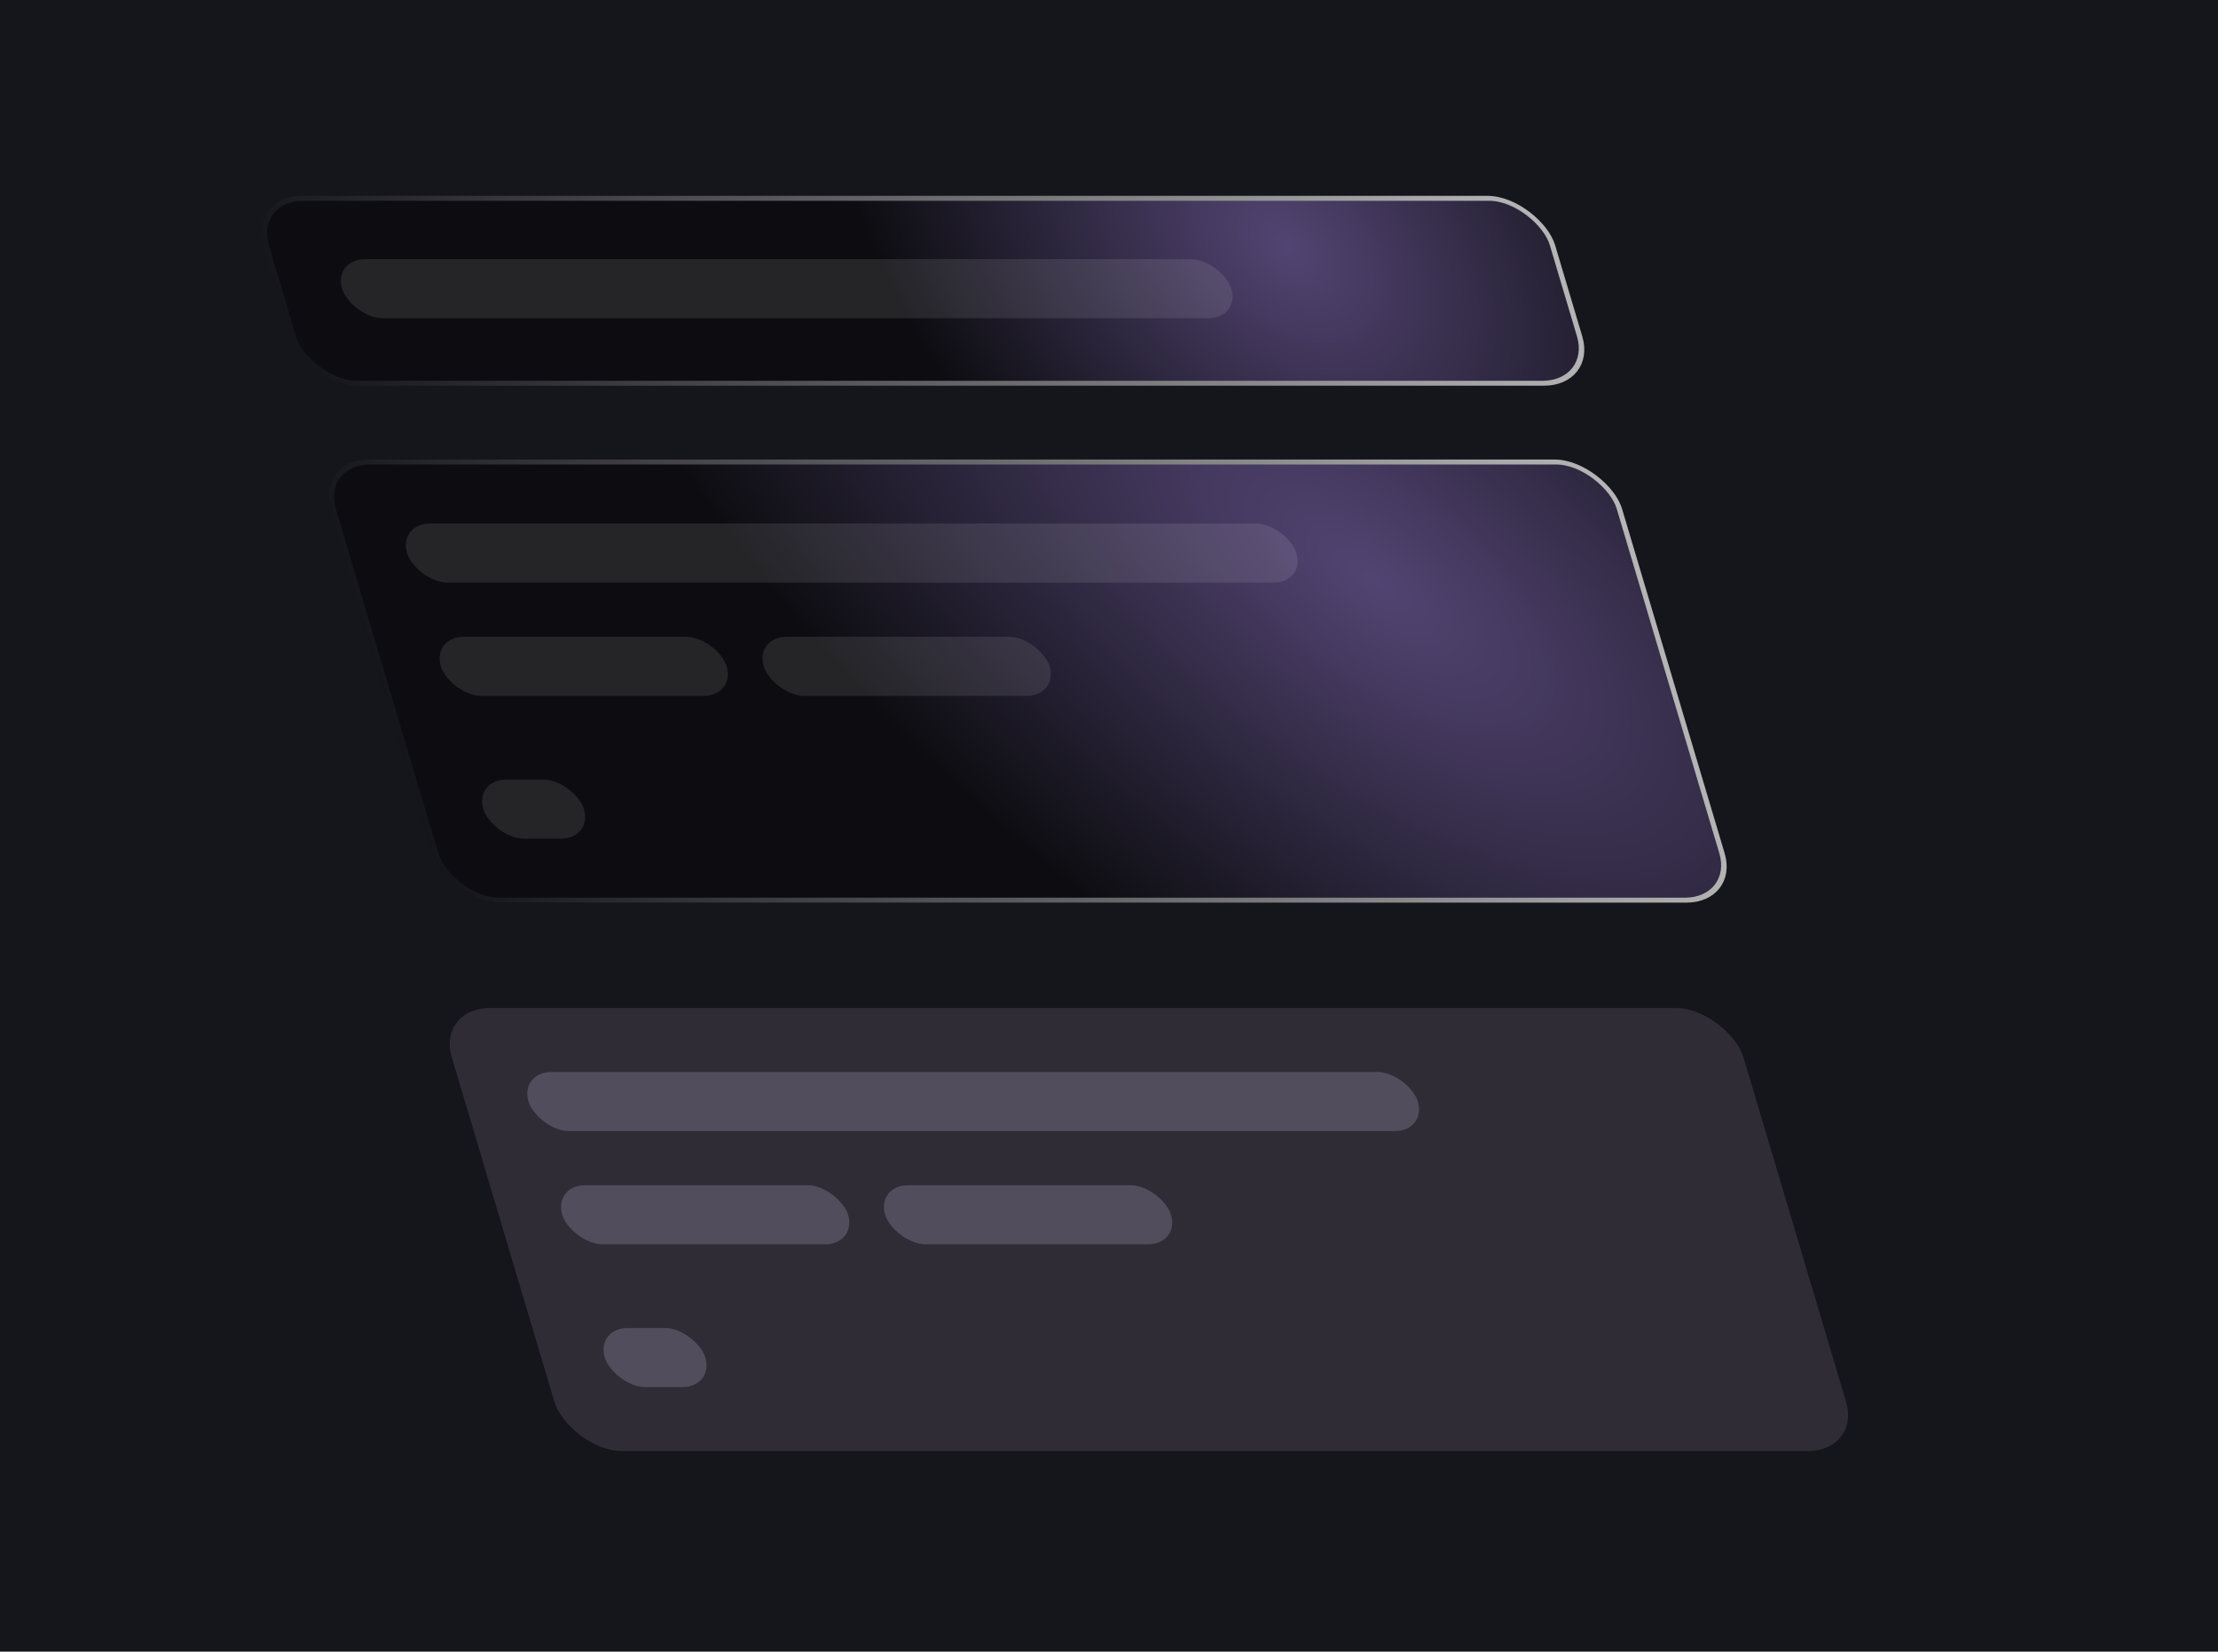 
<svg width="419" height="312" viewBox="0 0 419 312" fill="none" xmlns="http://www.w3.org/2000/svg">
<rect width="419" height="312" fill="url(#paint0_radial_1_28)"/>
<g clip-path="url(#clip0_1_28)">
<rect width="244" height="90" rx="10" transform="matrix(1 0 0.277 0.93 59.642 86.81)" fill="url(#paint1_radial_1_28)" fill-opacity="0.4"/>
<rect width="19" height="12" rx="6" transform="matrix(1 0 0.277 0.93 89.647 147.262)" fill="white" fill-opacity="0.1"/>
<rect width="54" height="12" rx="6" transform="matrix(1 0 0.277 0.93 81.614 120.291)" fill="white" fill-opacity="0.1"/>
<rect width="54" height="12" rx="6" transform="matrix(1 0 0.277 0.93 142.614 120.291)" fill="white" fill-opacity="0.1"/>
<rect width="168" height="12" rx="6" transform="matrix(1 0 0.277 0.93 75.243 98.9)" fill="white" fill-opacity="0.1"/>
</g>
<rect x="0.639" y="0.465" width="243" height="89" rx="9.5" transform="matrix(1 0 0.277 0.93 59.513 86.842)" stroke="url(#paint2_linear_1_28)"/>
<rect x="0.639" y="0.465" width="243" height="37.561" rx="9.5" transform="matrix(1 0 0.277 0.93 46.871 37.032)" fill="url(#paint3_radial_1_28)" fill-opacity="0.4"/>
<rect x="0.639" y="0.465" width="243" height="37.561" rx="9.5" transform="matrix(1 0 0.277 0.93 46.871 37.032)" stroke="url(#paint4_linear_1_28)"/>
<rect width="168" height="12" rx="6" transform="matrix(1 0 0.277 0.93 62.954 48.954)" fill="white" fill-opacity="0.1"/>
<g clip-path="url(#clip1_1_28)">
<rect width="244" height="90" rx="10" transform="matrix(1 0 0.277 0.93 82.578 190.414)" fill="#413C47" fill-opacity="0.6"/>
<rect width="19" height="12" rx="6" transform="matrix(1 0 0.277 0.93 112.583 250.866)" fill="#524D5C"/>
<rect width="54" height="12" rx="6" transform="matrix(1 0 0.277 0.93 104.55 223.895)" fill="#524D5C"/>
<rect width="54" height="12" rx="6" transform="matrix(1 0 0.277 0.93 165.55 223.895)" fill="#524D5C"/>
<rect width="168" height="12" rx="6" transform="matrix(1 0 0.277 0.93 98.179 202.504)" fill="#524D5C"/>
</g>
<defs>
<radialGradient id="paint0_radial_1_28" cx="0" cy="0" r="1" gradientUnits="userSpaceOnUse" gradientTransform="translate(139.5 187) rotate(128.443) scale(185.77 249.48)">
<stop stop-color="#15151C"/>
<stop offset="1" stop-color="#15151C"/>
</radialGradient>
<radialGradient id="paint1_radial_1_28" cx="0" cy="0" r="1" gradientUnits="userSpaceOnUse" gradientTransform="translate(193.308 24.535) rotate(137.446) scale(96.802 166.399)">
<stop stop-color="#AD8AF3"/>
<stop offset="1"/>
</radialGradient>
<linearGradient id="paint2_linear_1_28" x1="8.86813e-09" y1="45" x2="263.063" y2="32.502" gradientUnits="userSpaceOnUse">
<stop stop-color="#15151C"/>
<stop offset="1" stop-color="#C2C2C2"/>
</linearGradient>
<radialGradient id="paint3_radial_1_28" cx="0" cy="0" r="1" gradientUnits="userSpaceOnUse" gradientTransform="translate(193.308 10.512) rotate(158.528) scale(76.626 90.067)">
<stop stop-color="#AD8AF3"/>
<stop offset="1"/>
</radialGradient>
<linearGradient id="paint4_linear_1_28" x1="8.86813e-09" y1="19.281" x2="260.454" y2="-9.6" gradientUnits="userSpaceOnUse">
<stop stop-color="#15151C"/>
<stop offset="1" stop-color="#C2C2C2"/>
</linearGradient>
<clipPath id="clip0_1_28">
<rect width="244" height="90" rx="10" transform="matrix(1 0 0.277 0.93 59.642 86.81)" fill="white"/>
</clipPath>
<clipPath id="clip1_1_28">
<rect width="244" height="90" rx="10" transform="matrix(1 0 0.277 0.93 82.578 190.414)" fill="white"/>
</clipPath>
</defs>
</svg>

